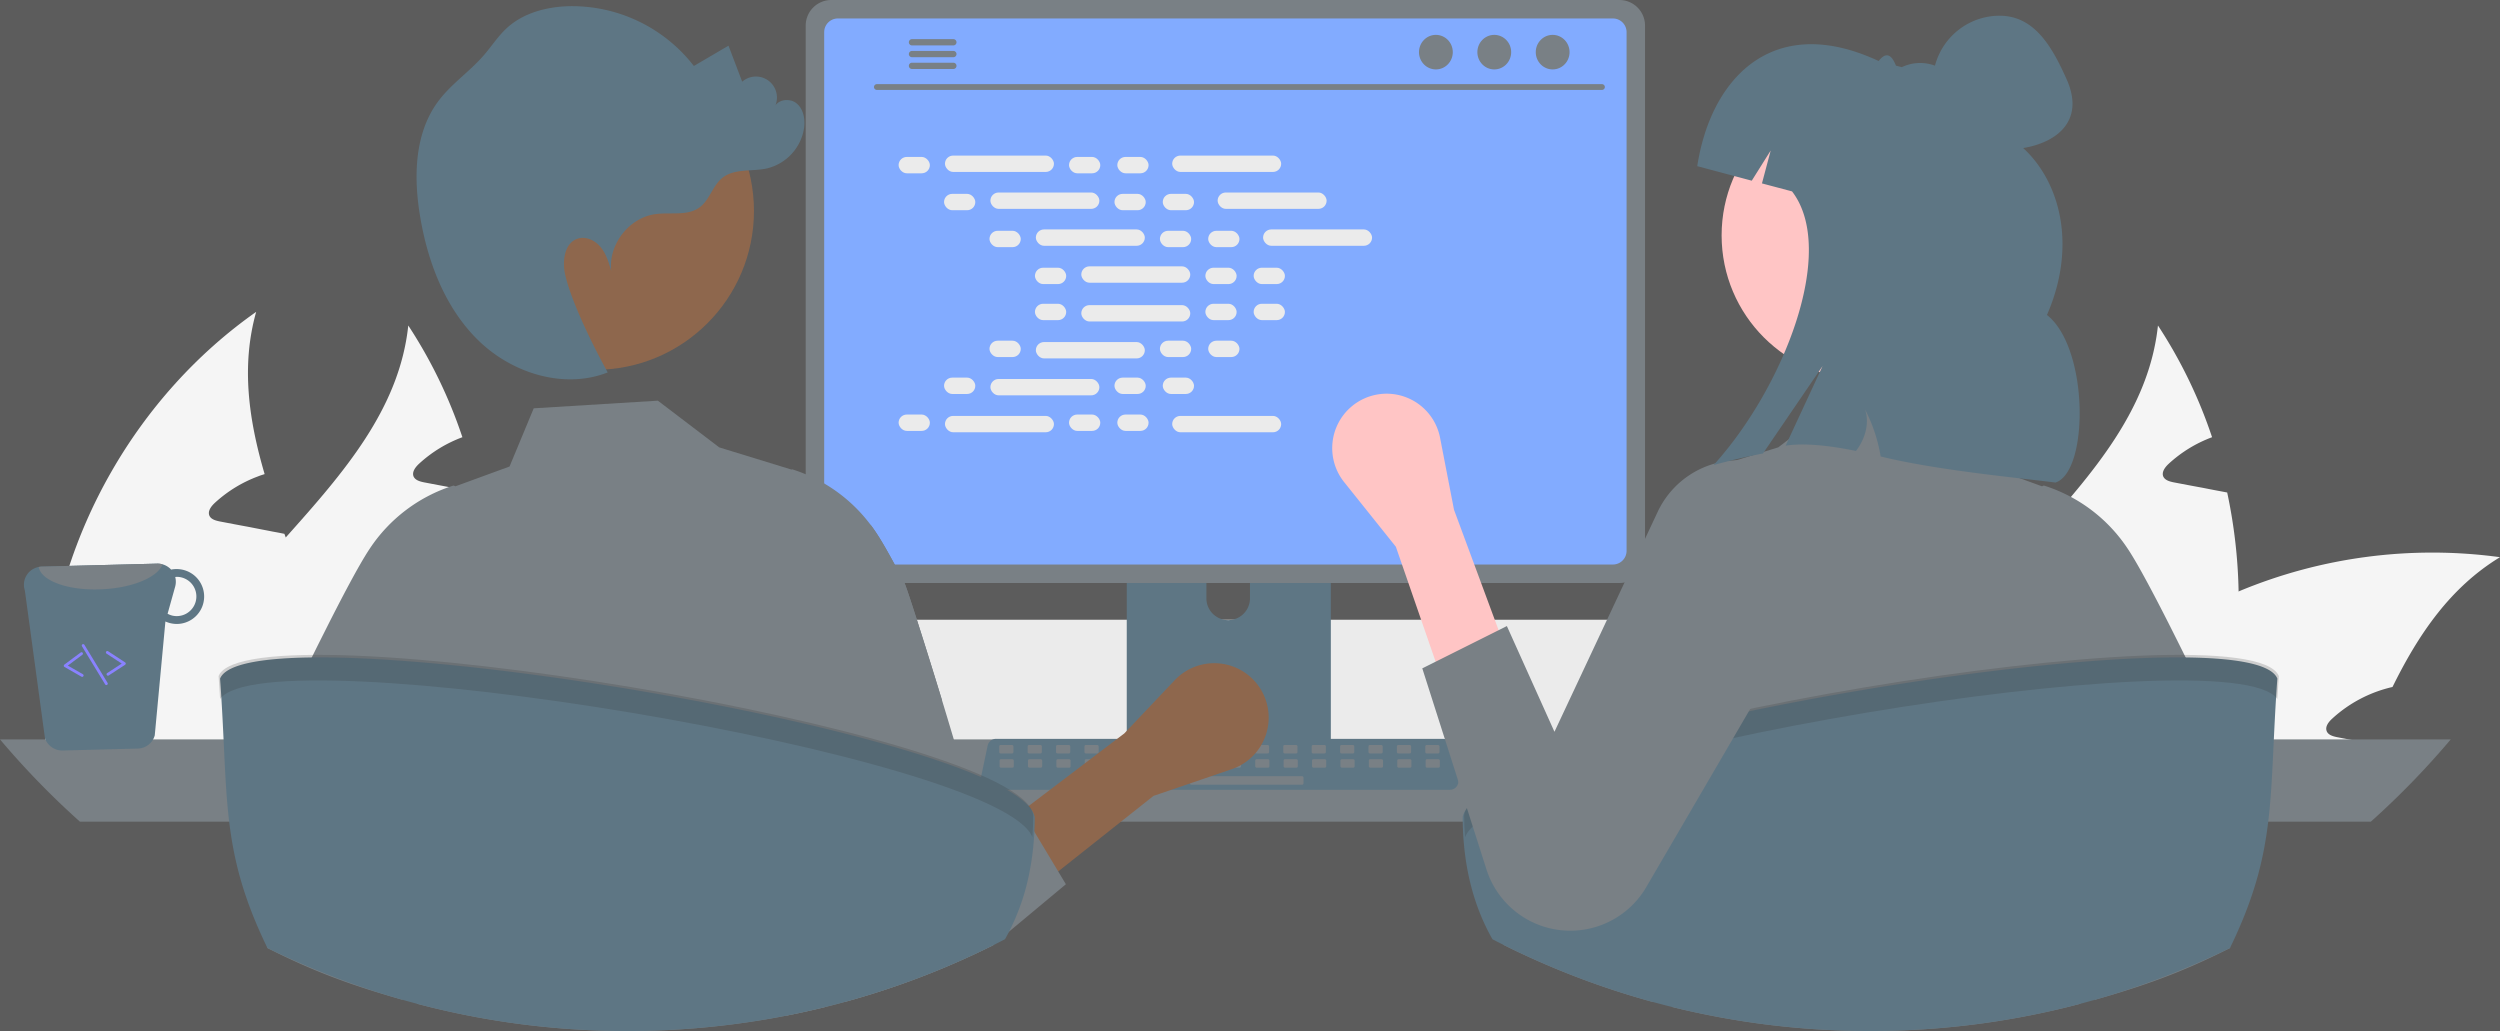 <?xml version="1.0" encoding="UTF-8" standalone="no"?>
<svg
   xmlns:dc="http://purl.org/dc/elements/1.1/"
   xmlns:cc="http://creativecommons.org/ns#"
   xmlns:rdf="http://www.w3.org/1999/02/22-rdf-syntax-ns#"
   xmlns:svg="http://www.w3.org/2000/svg"
   xmlns="http://www.w3.org/2000/svg"
   xmlns:sodipodi="http://sodipodi.sourceforge.net/DTD/sodipodi-0.dtd"
   xmlns:inkscape="http://www.inkscape.org/namespaces/inkscape"
   data-name="Layer 1"
   width="1580.523"
   height="651.815"
   viewBox="0 0 1580.523 651.815"
   version="1.1"
   id="svg4064"
   sodipodi:docname="coworkers2.svg"
   inkscape:version="0.92.5 (2060ec1f9f, 2020-04-08)"
   style="opacity:0.8">
  <rect x="0" y="0" width="1580.523" height="651.815" fill="#333333" stroke="none"/>
  <defs
     id="defs4068" />
  <sodipodi:namedview
     pagecolor="#ffffff"
     bordercolor="#666666"
     borderopacity="1"
     objecttolerance="10"
     gridtolerance="10"
     guidetolerance="10"
     inkscape:pageopacity="0"
     inkscape:pageshadow="2"
     inkscape:window-width="1920"
     inkscape:window-height="1138"
     id="namedview4066"
     showgrid="false"
     inkscape:zoom="0.579161"
     inkscape:cx="613.02688"
     inkscape:cy="274.66391"
     inkscape:window-x="0"
     inkscape:window-y="32"
     inkscape:window-maximized="1"
     inkscape:current-layer="svg4064" />
  <path
     d="m 1415.267,373.908 a 308.604,308.604 0 0 1 -13.365,96.561 c -0.334,1.136 -0.735,2.272 -1.136,3.408 h -196.73 a 176.559,176.559 0 0 1 13.298,-40.094 c 16.372,-34.749 43.101,-64.485 69.497,-94.022 36.352,-40.696 71.836,-81.058 77.449,-133.982 a 303.941,303.941 0 0 1 34.214,70.633 83.019,83.019 0 0 0 -27.465,16.839 c -2.205,2.072 -4.544,5.079 -3.408,7.952 1.069,2.406 4.009,3.208 6.615,3.742 6.282,1.203 12.563,2.406 18.845,3.542 4.945,1.002 9.957,1.938 14.969,2.873 a 328.13,328.13 0 0 1 7.217,62.547 z"
     id="path3826"
     inkscape:connector-curvature="0"
     style="fill:#f2f2f2;stroke-width:1.796" />
  <path
     d="m 1580.523,352.257 c -31.541,19.178 -51.589,48.848 -67.96,82.06 a 83.938,83.938 0 0 0 -38.157,20.047 c -2.272,2.072 -4.611,5.079 -3.408,7.952 1.002,2.406 4.01,3.208 6.615,3.742 6.215,1.203 12.563,2.406 18.777,3.542 -0.601,1.403 -1.203,2.873 -1.804,4.277 h -208.491 a 294.812,294.812 0 0 1 31.34,-35.818 c 2.472,-2.473 5.012,-4.812 7.618,-7.217 a 311.832,311.832 0 0 1 90.213,-56.934 317.364,317.364 0 0 1 165.256,-21.651 z"
     id="path3828"
     inkscape:connector-curvature="0"
     style="fill:#f2f2f2;stroke-width:1.796" />
  <path
     d="m 1320.844,473.877 h -185.638 a 301.558,301.558 0 0 1 0.268,-44.638 c 7.417,-91.75 57.335,-179.156 132.646,-232.081 -9.623,34.281 -4.678,68.361 5.346,102.575 -1.403,0.468 -2.806,0.869 -4.076,1.403 a 83.026,83.026 0 0 0 -27.465,16.84 c -2.205,2.072 -4.544,5.079 -3.408,7.952 1.002,2.406 4.009,3.207 6.615,3.742 6.281,1.203 12.563,2.406 18.778,3.542 5.012,1.002 10.024,1.938 15.036,2.94 2.339,0.401 4.678,0.868 7.016,1.336 0.334,0.802 0.535,1.537 0.869,2.272 11.761,32.41 24.591,65.087 30.606,98.298 a 229.454,229.454 0 0 1 3.074,25.192 c 0.2,3.542 0.334,7.083 0.334,10.625 z"
     id="path3830"
     inkscape:connector-curvature="0"
     style="fill:#f2f2f2;stroke-width:1.796" />
  <path
     d="m 309.102,373.908 a 308.604,308.604 0 0 1 -13.365,96.561 c -0.334,1.136 -0.735,2.272 -1.136,3.408 H 97.871 a 176.559,176.559 0 0 1 13.298,-40.094 c 16.372,-34.749 43.101,-64.485 69.497,-94.022 36.352,-40.696 71.836,-81.058 77.449,-133.982 a 303.941,303.941 0 0 1 34.214,70.633 83.019,83.019 0 0 0 -27.465,16.839 c -2.205,2.072 -4.544,5.079 -3.408,7.952 1.069,2.406 4.009,3.208 6.615,3.742 6.281,1.203 12.563,2.406 18.844,3.542 4.945,1.002 9.957,1.938 14.969,2.873 a 328.13,328.13 0 0 1 7.217,62.547 z"
     id="path3832"
     inkscape:connector-curvature="0"
     style="fill:#f2f2f2;stroke-width:1.796" />
  <path
     d="m 474.358,352.257 c -31.541,19.178 -51.588,48.848 -67.96,82.06 a 83.938,83.938 0 0 0 -38.157,20.047 c -2.272,2.072 -4.611,5.079 -3.408,7.952 1.003,2.406 4.01,3.208 6.616,3.742 6.215,1.203 12.563,2.406 18.778,3.542 -0.601,1.403 -1.203,2.873 -1.804,4.277 H 179.931 a 294.812,294.812 0 0 1 31.341,-35.818 c 2.472,-2.473 5.012,-4.812 7.618,-7.217 a 311.832,311.832 0 0 1 90.213,-56.934 317.364,317.364 0 0 1 165.256,-21.651 z"
     id="path3834"
     inkscape:connector-curvature="0"
     style="fill:#f2f2f2;stroke-width:1.796" />
  <path
     d="M 214.679,473.877 H 29.042 a 301.558,301.558 0 0 1 0.268,-44.638 c 7.417,-91.75 57.335,-179.156 132.646,-232.081 -9.623,34.281 -4.678,68.361 5.346,102.575 -1.403,0.468 -2.806,0.869 -4.076,1.403 a 83.026,83.026 0 0 0 -27.465,16.84 c -2.205,2.072 -4.544,5.079 -3.408,7.952 1.002,2.406 4.009,3.207 6.615,3.742 6.281,1.203 12.563,2.406 18.778,3.542 5.012,1.002 10.024,1.938 15.035,2.94 2.339,0.401 4.678,0.868 7.016,1.336 0.334,0.802 0.535,1.537 0.869,2.272 11.761,32.41 24.591,65.087 30.606,98.298 a 229.454,229.454 0 0 1 3.074,25.192 c 0.2,3.542 0.334,7.083 0.334,10.625 z"
     id="path3836"
     inkscape:connector-curvature="0"
     style="fill:#f2f2f2;stroke-width:1.796" />
  <path
     d="m 375.198,439.952 a 47.966,47.966 0 0 0 3.466,17.921 45.864,45.864 0 0 0 3.143,6.393 48.657,48.657 0 0 0 5.423,7.506 48.054,48.054 0 0 0 36.13,16.359 h 702.684 a 48.161,48.161 0 0 0 0,-96.323 H 423.359 a 48.209,48.209 0 0 0 -48.161,48.143 z"
     id="path3850"
     inkscape:connector-curvature="0"
     style="fill:#e6e6e6;stroke-width:1.796" />
  <path
     d="m 0,467.462 a 518.971,518.971 0 0 0 50.496,51.986 H 1498.889 a 518.971,518.971 0 0 0 50.496,-51.986 z"
     id="path3856"
     style="fill:#576066;fill-opacity:1;stroke-width:1.796"
     inkscape:connector-curvature="0" />
  <path
     d="M 712.345,293.618 V 477.788 H 841.367 V 293.618 a 6.192,6.192 0 0 0 -4.364,-5.926 5.701,5.701 0 0 0 -1.85,-0.287 H 718.576 a 6.219,6.219 0 0 0 -6.231,6.213 z m 50.352,63.281 a 13.774,13.774 0 0 1 27.546,0 v 21.369 a 13.773,13.773 0 0 1 -27.546,0 z"
     id="path3858"
     style="fill:#365465;fill-opacity:1;stroke-width:1.796"
     inkscape:connector-curvature="0" />
  <path
     d="m 711.95,471.898 v 17.76 a 3.495,3.495 0 0 0 3.466,3.484 H 838.297 a 3.483,3.483 0 0 0 3.466,-3.484 v -17.76 z"
     id="path3860"
     style="fill:#576066;fill-opacity:1;stroke-width:1.796"
     inkscape:connector-curvature="0" />
  <path
     d="m 509.374,16.144 v 336.267 a 16.174,16.174 0 0 0 16.162,16.161 h 498.313 a 16.174,16.174 0 0 0 16.162,-16.161 V 16.144 A 16.182,16.182 0 0 0 1023.849,0 H 525.536 a 16.182,16.182 0 0 0 -16.162,16.144 z"
     id="path3862"
     style="fill:#576066;fill-opacity:1;stroke-width:1.796"
     inkscape:connector-curvature="0" />
  <path
     d="m 521.065,20.328 v 327.935 a 8.652,8.652 0 0 0 8.637,8.637 h 489.999 a 8.652,8.652 0 0 0 8.637,-8.637 V 20.328 a 8.656,8.656 0 0 0 -8.637,-8.655 H 529.702 a 8.656,8.656 0 0 0 -8.637,8.655 z"
     id="path3864"
     style="fill:#6396ff;fill-opacity:1;stroke-width:1.796"
     inkscape:connector-curvature="0" />
  <path
     d="m 620.979,497.325 a 5.294,5.294 0 0 0 4.166,1.993 h 291.518 a 5.364,5.364 0 0 0 5.244,-6.465 l -4.525,-21.495 a 5.374,5.374 0 0 0 -3.34,-3.897 5.198,5.198 0 0 0 -1.903,-0.359 H 629.652 a 5.197,5.197 0 0 0 -1.903,0.359 5.373,5.373 0 0 0 -3.34,3.897 l -4.525,21.495 a 5.36,5.36 0 0 0 1.095,4.471 z"
     id="path3866"
     style="fill:#365465;fill-opacity:1;stroke-width:1.796"
     inkscape:connector-curvature="0" />
  <rect
     x="-910.066"
     y="-476.361"
     width="8.979"
     height="5.387"
     rx="0.877"
     transform="scale(-1)"
     id="rect3868"
     style="fill:#576066;fill-opacity:1;stroke-width:1.796" />
  <rect
     x="-892.109"
     y="-476.361"
     width="8.979"
     height="5.387"
     rx="0.877"
     transform="scale(-1)"
     id="rect3870"
     style="fill:#576066;fill-opacity:1;stroke-width:1.796" />
  <rect
     x="-874.152"
     y="-476.361"
     width="8.979"
     height="5.387"
     rx="0.877"
     transform="scale(-1)"
     id="rect3872"
     style="fill:#576066;fill-opacity:1;stroke-width:1.796" />
  <rect
     x="-856.195"
     y="-476.361"
     width="8.979"
     height="5.387"
     rx="0.877"
     transform="scale(-1)"
     id="rect3874"
     style="fill:#576066;fill-opacity:1;stroke-width:1.796" />
  <rect
     x="-838.238"
     y="-476.361"
     width="8.979"
     height="5.387"
     rx="0.877"
     transform="scale(-1)"
     id="rect3876"
     style="fill:#576066;fill-opacity:1;stroke-width:1.796" />
  <rect
     x="-820.28"
     y="-476.361"
     width="8.979"
     height="5.387"
     rx="0.877"
     transform="scale(-1)"
     id="rect3878"
     style="fill:#576066;fill-opacity:1;stroke-width:1.796" />
  <rect
     x="-802.323"
     y="-476.361"
     width="8.979"
     height="5.387"
     rx="0.877"
     transform="scale(-1)"
     id="rect3880"
     style="fill:#576066;fill-opacity:1;stroke-width:1.796" />
  <rect
     x="-784.366"
     y="-476.361"
     width="8.979"
     height="5.387"
     rx="0.877"
     transform="scale(-1)"
     id="rect3882"
     style="fill:#576066;fill-opacity:1;stroke-width:1.796" />
  <rect
     x="-766.409"
     y="-476.361"
     width="8.979"
     height="5.387"
     rx="0.877"
     transform="scale(-1)"
     id="rect3884"
     style="fill:#576066;fill-opacity:1;stroke-width:1.796" />
  <rect
     x="-748.451"
     y="-476.361"
     width="8.979"
     height="5.387"
     rx="0.877"
     transform="scale(-1)"
     id="rect3886"
     style="fill:#576066;fill-opacity:1;stroke-width:1.796" />
  <rect
     x="-730.494"
     y="-476.361"
     width="8.979"
     height="5.387"
     rx="0.877"
     transform="scale(-1)"
     id="rect3888"
     style="fill:#576066;fill-opacity:1;stroke-width:1.796" />
  <rect
     x="-712.537"
     y="-476.361"
     width="8.979"
     height="5.387"
     rx="0.877"
     transform="scale(-1)"
     id="rect3890"
     style="fill:#576066;fill-opacity:1;stroke-width:1.796" />
  <rect
     x="-694.58"
     y="-476.361"
     width="8.979"
     height="5.387"
     rx="0.877"
     transform="scale(-1)"
     id="rect3892"
     style="fill:#576066;fill-opacity:1;stroke-width:1.796" />
  <rect
     x="-676.623"
     y="-476.361"
     width="8.979"
     height="5.387"
     rx="0.877"
     transform="scale(-1)"
     id="rect3894"
     style="fill:#576066;fill-opacity:1;stroke-width:1.796" />
  <rect
     x="-658.665"
     y="-476.361"
     width="8.979"
     height="5.387"
     rx="0.877"
     transform="scale(-1)"
     id="rect3896"
     style="fill:#576066;fill-opacity:1;stroke-width:1.796" />
  <rect
     x="-640.708"
     y="-476.361"
     width="8.979"
     height="5.387"
     rx="0.877"
     transform="scale(-1)"
     id="rect3898"
     style="fill:#576066;fill-opacity:1;stroke-width:1.796" />
  <rect
     x="-910.279"
     y="-485.34"
     width="8.979"
     height="5.387"
     rx="0.877"
     transform="scale(-1)"
     id="rect3900"
     style="fill:#576066;fill-opacity:1;stroke-width:1.796" />
  <rect
     x="-892.321"
     y="-485.34"
     width="8.979"
     height="5.387"
     rx="0.877"
     transform="scale(-1)"
     id="rect3902"
     style="fill:#576066;fill-opacity:1;stroke-width:1.796" />
  <rect
     x="-874.364"
     y="-485.34"
     width="8.979"
     height="5.387"
     rx="0.877"
     transform="scale(-1)"
     id="rect3904"
     style="fill:#576066;fill-opacity:1;stroke-width:1.796" />
  <rect
     x="-856.407"
     y="-485.34"
     width="8.979"
     height="5.387"
     rx="0.877"
     transform="scale(-1)"
     id="rect3906"
     style="fill:#576066;fill-opacity:1;stroke-width:1.796" />
  <rect
     x="-838.45"
     y="-485.34"
     width="8.979"
     height="5.387"
     rx="0.877"
     transform="scale(-1)"
     id="rect3908"
     style="fill:#576066;fill-opacity:1;stroke-width:1.796" />
  <rect
     x="-820.492"
     y="-485.34"
     width="8.979"
     height="5.387"
     rx="0.877"
     transform="scale(-1)"
     id="rect3910"
     style="fill:#576066;fill-opacity:1;stroke-width:1.796" />
  <rect
     x="-802.535"
     y="-485.34"
     width="8.979"
     height="5.387"
     rx="0.877"
     transform="scale(-1)"
     id="rect3912"
     style="fill:#576066;fill-opacity:1;stroke-width:1.796" />
  <rect
     x="-784.578"
     y="-485.34"
     width="8.979"
     height="5.387"
     rx="0.877"
     transform="scale(-1)"
     id="rect3914"
     style="fill:#576066;fill-opacity:1;stroke-width:1.796" />
  <rect
     x="-766.621"
     y="-485.34"
     width="8.979"
     height="5.387"
     rx="0.877"
     transform="scale(-1)"
     id="rect3916"
     style="fill:#576066;fill-opacity:1;stroke-width:1.796" />
  <rect
     x="-748.664"
     y="-485.34"
     width="8.979"
     height="5.387"
     rx="0.877"
     transform="scale(-1)"
     id="rect3918"
     style="fill:#576066;fill-opacity:1;stroke-width:1.796" />
  <rect
     x="-730.706"
     y="-485.34"
     width="8.979"
     height="5.387"
     rx="0.877"
     transform="scale(-1)"
     id="rect3920"
     style="fill:#576066;fill-opacity:1;stroke-width:1.796" />
  <rect
     x="-712.749"
     y="-485.34"
     width="8.979"
     height="5.387"
     rx="0.877"
     transform="scale(-1)"
     id="rect3922"
     style="fill:#576066;fill-opacity:1;stroke-width:1.796" />
  <rect
     x="-694.792"
     y="-485.34"
     width="8.979"
     height="5.387"
     rx="0.877"
     transform="scale(-1)"
     id="rect3924"
     style="fill:#576066;fill-opacity:1;stroke-width:1.796" />
  <rect
     x="-676.835"
     y="-485.34"
     width="8.979"
     height="5.387"
     rx="0.877"
     transform="scale(-1)"
     id="rect3926"
     style="fill:#576066;fill-opacity:1;stroke-width:1.796" />
  <rect
     x="-658.878"
     y="-485.34"
     width="8.979"
     height="5.387"
     rx="0.877"
     transform="scale(-1)"
     id="rect3928"
     style="fill:#576066;fill-opacity:1;stroke-width:1.796" />
  <rect
     x="-640.92"
     y="-485.34"
     width="8.979"
     height="5.387"
     rx="0.877"
     transform="scale(-1)"
     id="rect3930"
     style="fill:#576066;fill-opacity:1;stroke-width:1.796" />
  <rect
     x="-824.084"
     y="-496.114"
     width="71.829"
     height="5.387"
     rx="0.877"
     transform="scale(-1)"
     id="rect3932"
     style="fill:#576066;fill-opacity:1;stroke-width:1.796" />
  <path
     d="m 554.325,56.847 h 458.49 a 1.824,1.824 0 0 0 0,-3.647 H 554.325 a 1.824,1.824 0 0 0 0,3.647 z"
     id="path3934"
     style="fill:#576066;fill-opacity:1;stroke-width:1.796"
     inkscape:connector-curvature="0" />
  <ellipse
     cx="981.604"
     cy="32.967"
     rx="10.685"
     ry="10.923"
     id="ellipse3936"
     style="fill:#576066;fill-opacity:1;stroke-width:1.796" />
  <ellipse
     cx="944.692"
     cy="32.967"
     rx="10.685"
     ry="10.923"
     id="ellipse3938"
     style="fill:#576066;fill-opacity:1;stroke-width:1.796" />
  <ellipse
     cx="907.779"
     cy="32.967"
     rx="10.685"
     ry="10.923"
     id="ellipse3940"
     style="fill:#576066;fill-opacity:1;stroke-width:1.796" />
  <path
     d="m 574.595,26.738 a 1.966,1.966 0 0 0 1.957,1.975 h 26.218 a 1.985,1.985 0 0 0 0,-3.969 h -26.218 a 1.981,1.981 0 0 0 -1.957,1.993 z"
     id="path3942"
     style="fill:#576066;fill-opacity:1;stroke-width:1.796"
     inkscape:connector-curvature="0" />
  <path
     d="m 574.595,34.191 a 1.966,1.966 0 0 0 1.957,1.975 h 26.218 a 1.985,1.985 0 0 0 0,-3.969 h -26.218 a 1.981,1.981 0 0 0 -1.957,1.993 z"
     id="path3944"
     style="fill:#576066;fill-opacity:1;stroke-width:1.796"
     inkscape:connector-curvature="0" />
  <path
     d="m 574.595,41.625 a 1.981,1.981 0 0 0 1.957,1.993 h 26.218 a 1.985,1.985 0 0 0 0,-3.969 h -26.218 a 1.966,1.966 0 0 0 -1.957,1.975 z"
     id="path3946"
     style="fill:#576066;fill-opacity:1;stroke-width:1.796"
     inkscape:connector-curvature="0" />
  <rect
     x="568.105"
     y="99.22"
     width="19.764"
     height="10.343"
     rx="5.172"
     id="rect3948"
     style="fill:#e6e6e6;stroke-width:1.796" />
  <rect
     x="675.849"
     y="99.22"
     width="19.764"
     height="10.343"
     rx="5.172"
     id="rect3950"
     style="fill:#e6e6e6;stroke-width:1.796" />
  <rect
     x="706.376"
     y="99.22"
     width="19.764"
     height="10.343"
     rx="5.172"
     id="rect3952"
     style="fill:#e6e6e6;stroke-width:1.796" />
  <rect
     x="597.412"
     y="98.357"
     width="68.894"
     height="10.343"
     rx="5.172"
     id="rect3954"
     style="fill:#e6e6e6;stroke-width:1.796" />
  <rect
     x="741.07"
     y="98.357"
     width="68.894"
     height="10.343"
     rx="5.172"
     id="rect3956"
     style="fill:#e6e6e6;stroke-width:1.796" />
  <rect
     x="596.837"
     y="122.564"
     width="19.764"
     height="10.343"
     rx="5.172"
     id="rect3958"
     style="fill:#e6e6e6;stroke-width:1.796" />
  <rect
     x="704.58"
     y="122.564"
     width="19.764"
     height="10.343"
     rx="5.172"
     id="rect3960"
     style="fill:#e6e6e6;stroke-width:1.796" />
  <rect
     x="735.107"
     y="122.564"
     width="19.764"
     height="10.343"
     rx="5.172"
     id="rect3962"
     style="fill:#e6e6e6;stroke-width:1.796" />
  <rect
     x="626.143"
     y="121.702"
     width="68.894"
     height="10.343"
     rx="5.172"
     id="rect3964"
     style="fill:#e6e6e6;stroke-width:1.796" />
  <rect
     x="769.801"
     y="121.702"
     width="68.894"
     height="10.343"
     rx="5.172"
     id="rect3966"
     style="fill:#e6e6e6;stroke-width:1.796" />
  <rect
     x="625.568"
     y="145.908"
     width="19.764"
     height="10.343"
     rx="5.172"
     id="rect3968"
     style="fill:#e6e6e6;stroke-width:1.796" />
  <rect
     x="733.312"
     y="145.908"
     width="19.764"
     height="10.343"
     rx="5.172"
     id="rect3970"
     style="fill:#e6e6e6;stroke-width:1.796" />
  <rect
     x="763.839"
     y="145.908"
     width="19.764"
     height="10.343"
     rx="5.172"
     id="rect3972"
     style="fill:#e6e6e6;stroke-width:1.796" />
  <rect
     x="654.875"
     y="145.046"
     width="68.894"
     height="10.343"
     rx="5.172"
     id="rect3974"
     style="fill:#e6e6e6;stroke-width:1.796" />
  <rect
     x="798.533"
     y="145.046"
     width="68.894"
     height="10.343"
     rx="5.172"
     id="rect3976"
     style="fill:#e6e6e6;stroke-width:1.796" />
  <rect
     x="654.3"
     y="169.253"
     width="19.764"
     height="10.343"
     rx="5.172"
     id="rect3978"
     style="fill:#e6e6e6;stroke-width:1.796" />
  <rect
     x="762.043"
     y="169.253"
     width="19.764"
     height="10.343"
     rx="5.172"
     id="rect3980"
     style="fill:#e6e6e6;stroke-width:1.796" />
  <rect
     x="792.571"
     y="169.253"
     width="19.764"
     height="10.343"
     rx="5.172"
     id="rect3982"
     style="fill:#e6e6e6;stroke-width:1.796" />
  <rect
     x="683.606"
     y="168.39"
     width="68.894"
     height="10.343"
     rx="5.172"
     id="rect3984"
     style="fill:#e6e6e6;stroke-width:1.796" />
  <rect
     x="675.849"
     y="262.08"
     width="19.764"
     height="10.343"
     rx="5.172"
     id="rect3986"
     style="fill:#e6e6e6;stroke-width:1.796" />
  <rect
     x="706.376"
     y="262.08"
     width="19.764"
     height="10.343"
     rx="5.172"
     id="rect3988"
     style="fill:#e6e6e6;stroke-width:1.796" />
  <rect
     x="741.07"
     y="262.942"
     width="68.894"
     height="10.343"
     rx="5.172"
     id="rect3990"
     style="fill:#e6e6e6;stroke-width:1.796" />
  <rect
     x="568.105"
     y="262.08"
     width="19.764"
     height="10.343"
     rx="5.172"
     id="rect3992"
     style="fill:#e6e6e6;stroke-width:1.796" />
  <rect
     x="597.412"
     y="262.942"
     width="68.894"
     height="10.343"
     rx="5.172"
     id="rect3994"
     style="fill:#e6e6e6;stroke-width:1.796" />
  <rect
     x="596.837"
     y="238.735"
     width="19.764"
     height="10.343"
     rx="5.172"
     id="rect3996"
     style="fill:#e6e6e6;stroke-width:1.796" />
  <rect
     x="704.58"
     y="238.735"
     width="19.764"
     height="10.343"
     rx="5.172"
     id="rect3998"
     style="fill:#e6e6e6;stroke-width:1.796" />
  <rect
     x="735.107"
     y="238.735"
     width="19.764"
     height="10.343"
     rx="5.172"
     id="rect4000"
     style="fill:#e6e6e6;stroke-width:1.796" />
  <rect
     x="626.143"
     y="239.598"
     width="68.894"
     height="10.343"
     rx="5.172"
     id="rect4002"
     style="fill:#e6e6e6;stroke-width:1.796" />
  <rect
     x="625.568"
     y="215.391"
     width="19.764"
     height="10.343"
     rx="5.172"
     id="rect4004"
     style="fill:#e6e6e6;stroke-width:1.796" />
  <rect
     x="733.312"
     y="215.391"
     width="19.764"
     height="10.343"
     rx="5.172"
     id="rect4006"
     style="fill:#e6e6e6;stroke-width:1.796" />
  <rect
     x="763.839"
     y="215.391"
     width="19.764"
     height="10.343"
     rx="5.172"
     id="rect4008"
     style="fill:#e6e6e6;stroke-width:1.796" />
  <rect
     x="654.875"
     y="216.253"
     width="68.894"
     height="10.343"
     rx="5.172"
     id="rect4010"
     style="fill:#e6e6e6;stroke-width:1.796" />
  <rect
     x="654.3"
     y="192.047"
     width="19.764"
     height="10.343"
     rx="5.172"
     id="rect4012"
     style="fill:#e6e6e6;stroke-width:1.796" />
  <rect
     x="762.043"
     y="192.047"
     width="19.764"
     height="10.343"
     rx="5.172"
     id="rect4014"
     style="fill:#e6e6e6;stroke-width:1.796" />
  <rect
     x="792.571"
     y="192.047"
     width="19.764"
     height="10.343"
     rx="5.172"
     id="rect4016"
     style="fill:#e6e6e6;stroke-width:1.796" />
  <rect
     x="683.606"
     y="192.909"
     width="68.894"
     height="10.343"
     rx="5.172"
     id="rect4018"
     style="fill:#e6e6e6;stroke-width:1.796" />
  <path
     d="m 628.344,597.369 c -0.395,0.198 -0.79,0.395 -1.185,0.575 q -3.744,1.859 -7.542,3.663 -11.367,5.414 -23.021,10.289 a 512.648,512.648 0 0 1 -62.796,21.603 c -3.591,-22.393 -7.075,-75.205 -10.415,-114.046 -0.629,-7.309 -1.257,-14.114 -1.886,-20.13 a 174.464,174.464 0 0 0 -3.394,-23.488 7.828,7.828 0 0 0 -0.7,-1.742 c 0.341,3.107 0.7,12.373 1.042,25.23 0.18,6.016 0.341,12.821 0.521,20.13 0.844,37.387 1.724,88.26 2.604,117.225 -2.496,0.611 -5.01,1.221 -7.524,1.796 -1.58,0.377 -3.178,0.736 -4.777,1.077 -1.939,0.431 -3.879,0.862 -5.818,1.257 q -3.044,0.647 -6.087,1.239 a 520.889,520.889 0 0 1 -100.668,9.769 c -2.245,0 -4.471,-0.018 -6.716,-0.036 -0.682,0 -1.365,-0.018 -2.065,-0.036 -1.975,-0.036 -4.022,-0.072 -6.105,-0.126 A 518.229,518.229 0 0 1 263.58,634.576 l 1.562,-115.124 0.269,-20.13 0.108,-7.632 a 27.263,27.263 0 0 0 -1.58,7.632 c -0.628,4.902 -1.275,11.852 -1.921,20.13 -2.46,31.892 -4.992,83.339 -7.614,112.61 -31.048,-8.835 -53.746,-16.898 -82.118,-31.084 -1.095,-0.539 -2.209,-1.095 -3.304,-1.652 0.198,-1.383 0.413,-2.765 0.611,-4.184 3.214,-22.339 -0.575,-51.412 2.981,-75.69 2.712,-18.729 5.513,-36.723 8.332,-51.986 3.412,-18.37 6.878,-32.808 10.307,-39.829 3.951,-8.099 7.901,-16.072 11.726,-23.704 q 2.478,-4.929 4.866,-9.679 c 0.862,-1.706 1.724,-3.394 2.568,-5.046 3.843,-7.524 7.47,-14.474 10.792,-20.633 2.334,-4.328 4.489,-8.242 6.465,-11.672 2.316,-4.04 4.364,-7.38 6.052,-9.912 a 99.314,99.314 0 0 1 52.579,-39.883 l 0.539,-0.144 0.521,0.215 0.593,0.269 34.226,-12.516 15.282,-36.794 78.491,-4.83 12.678,9.643 6.483,4.938 6.914,5.261 12.714,9.679 3.609,1.113 5.369,1.652 36.722,11.277 0.377,-0.162 0.539,0.144 a 99.066,99.066 0 0 1 49.131,35.017 c 1.221,1.58 2.352,3.214 3.448,4.866 2.981,4.417 7.003,11.403 11.744,20.166 1.957,3.609 4.022,7.524 6.195,11.672 1.311,2.496 12.624,37.8 23.632,73.858 10.289,33.76 20.31,68.184 21.62,77.019 0.233,1.634 0.485,3.286 0.718,4.92 1.49,10.218 2.963,20.507 4.382,30.545 2.101,14.887 4.148,29.252 6.105,42.092 0.018,0.126 0.036,0.234 0.054,0.359 z"
     id="path4020"
     style="fill:#576066;fill-opacity:1;stroke-width:1.796"
     inkscape:connector-curvature="0" />
  <polygon
     points="295.093,440.774 287.59,469.07 303.59,473.566 "
     id="polygon4022"
     style="opacity:0.2"
     transform="matrix(1.796,0,0,1.796,0,-383.01)" />
  <path
     d="m 28.425,466.7 a 11.522,11.522 0 0 0 11.103,7.777 L 87.1,473.253 a 11.364,11.364 0 0 0 10.74,-8.363 l 6.732,-71.985 a 17.587,17.587 0 0 0 7.61,1.564 17.349,17.349 0 0 0 -0.871,-34.687 14.696,14.696 0 0 0 -3.118,0.324 11.758,11.758 0 0 0 -8.752,-3.776 l -73.177,1.89 a 10.512,10.512 0 0 0 -1.805,0.224 11.429,11.429 0 0 0 -8.751,14.841 z m 77.528,-78.683 4.79,-17.154 a 11.684,11.684 0 0 0 0.037,-6.06 c 0.232,-6.1e-4 0.438,-0.111 0.67,-0.111 a 12.409,12.409 0 0 1 0.581,24.812 11.682,11.682 0 0 1 -6.078,-1.487 z"
     id="path4024"
     style="fill:#365465;fill-opacity:1;stroke-width:1.796"
     inkscape:connector-curvature="0" />
  <path
     d="m 24.46,358.443 c 1.559,8.914 19.087,15.181 40.163,14.092 19.381,-0.893 35.227,-7.698 38.131,-15.764 a 10.819,10.819 0 0 0 -3.312,-0.442 l -73.177,1.89 a 10.512,10.512 0 0 0 -1.805,0.224 z"
     id="path4026"
     style="fill:#576066;fill-opacity:1;stroke-width:1.796"
     inkscape:connector-curvature="0" />
  <path
     d="m 68.485,427.144 a 0.892,0.892 0 0 0 0.271,-0.119 l 10.331,-6.762 a 0.896,0.896 0 0 0 5.74e-4,-1.502 L 68.35,411.728 A 0.897,0.897 0 1 0 67.366,413.229 l 9.591,6.282 -9.183,6.012 a 0.898,0.898 0 0 0 0.712,1.622 z"
     id="path4028"
     inkscape:connector-curvature="0"
     style="fill:#6c63ff;stroke-width:1.796" />
  <path
     d="m 52.168,427.896 a 0.898,0.898 0 0 0 0.226,-1.649 l -9.523,-5.46 9.204,-6.837 a 0.897,0.897 0 1 0 -1.07,-1.44 l -10.305,7.655 a 0.897,0.897 0 0 0 0.088,1.499 l 10.712,6.141 a 0.897,0.897 0 0 0 0.667,0.092 z"
     id="path4030"
     inkscape:connector-curvature="0"
     style="fill:#6c63ff;stroke-width:1.796" />
  <path
     d="m 67.458,433.07 a 0.866,0.866 0 0 0 0.246,-0.104 0.897,0.897 0 0 0 0.301,-1.234 L 53.359,407.654 a 0.898,0.898 0 0 0 -1.534,0.935 l 14.645,24.078 a 0.898,0.898 0 0 0 0.988,0.403 z"
     id="path4032"
     inkscape:connector-curvature="0"
     style="fill:#6c63ff;stroke-width:1.796" />
  <path
     d="m 1409.909,599.322 c -1.095,0.557 -2.209,1.113 -3.304,1.652 -28.372,14.186 -51.07,22.249 -82.118,31.084 -2.622,-29.27 -5.154,-80.718 -7.614,-112.61 -0.646,-8.278 -1.293,-15.228 -1.921,-20.13 a 27.263,27.263 0 0 0 -1.58,-7.632 l 0.107,7.632 0.269,20.13 1.562,115.124 A 518.224,518.224 0 0 1 1197.08,651.613 c -2.083,0.054 -4.13,0.09 -6.106,0.126 -0.7,0.018 -1.383,0.036 -2.065,0.036 -2.245,0.018 -4.471,0.036 -6.716,0.036 a 519.45,519.45 0 0 1 -124.874,-15.138 c 0.88,-28.965 1.76,-79.838 2.604,-117.225 0.18,-7.309 0.341,-14.114 0.521,-20.13 0.341,-12.857 0.7,-22.123 1.042,-25.23 a 7.832,7.832 0 0 0 -0.7,1.742 174.461,174.461 0 0 0 -3.394,23.488 c -0.628,6.016 -1.257,12.821 -1.885,20.13 -3.34,38.841 -6.824,91.654 -10.415,114.046 a 512.629,512.629 0 0 1 -62.796,-21.603 q -16.161,-6.734 -31.748,-14.527 c 1.975,-12.929 4.04,-27.421 6.159,-42.451 1.652,-11.654 3.358,-23.632 5.1,-35.466 2.694,-18.28 94.204,-215.684 115.77,-222.598 l 0.539,-0.144 0.377,0.162 36.722,-11.277 5.369,-1.652 3.609,-1.113 12.714,-9.679 6.913,-5.261 6.483,-4.938 12.678,-9.643 78.491,4.83 15.282,36.794 34.226,12.516 0.593,-0.269 0.521,-0.215 0.539,0.144 a 99.314,99.314 0 0 1 52.579,39.883 c 1.688,2.532 3.735,5.872 6.051,9.912 1.975,3.43 4.13,7.345 6.465,11.672 3.322,6.159 6.949,13.109 10.792,20.633 0.844,1.652 1.706,3.34 2.568,5.046 q 2.397,4.741 4.867,9.679 c 3.825,7.632 7.776,15.605 11.726,23.704 3.43,7.021 6.896,21.459 10.307,39.829 2.819,15.264 5.62,33.257 8.332,51.986 3.555,24.278 -0.234,53.351 2.981,75.69 0.198,1.419 0.413,2.801 0.611,4.184 z"
     id="path4034"
     style="fill:#576066;fill-opacity:1;stroke-width:1.796"
     inkscape:connector-curvature="0" />
  <circle
     cx="1179.707"
     cy="148.808"
     r="91.288"
     id="circle4036"
     style="fill:#ffb6b6;stroke-width:1.796" />
  <polygon
     points="584.156,440.774 591.659,469.07 575.659,473.566 "
     id="polygon4038"
     style="opacity:0.2"
     transform="matrix(1.796,0,0,1.796,0,-383.01)" />
  <path
     d="m 1439.754,429.016 c -5.459,75.205 0.198,108.318 -29.935,170.324 a 513.863,513.863 0 0 1 -85.333,32.718 q -4.579,1.293 -9.176,2.514 a 518.224,518.224 0 0 1 -118.23,17.041 c -2.083,0.054 -4.13,0.09 -6.105,0.126 -0.7,0.018 -1.383,0.036 -2.065,0.036 -2.245,0.018 -4.471,0.036 -6.716,0.036 a 519.45,519.45 0 0 1 -124.874,-15.138 q -6.141,-1.508 -12.229,-3.178 A 512.629,512.629 0 0 1 982.294,611.892 q -16.161,-6.734 -31.748,-14.527 c -2.352,-1.185 -4.705,-2.37 -7.021,-3.591 -11.906,-20.938 -18.676,-46.401 -18.819,-77.001 8.242,-52.722 496.84,-133.225 515.049,-87.757 z"
     id="path4040"
     style="fill:#365465;fill-opacity:1;stroke-width:1.796"
     inkscape:connector-curvature="0" />
  <path
     d="m 1439.74,441.895 c 0.279,-4.656 0.591,-9.465 0.954,-14.473 -18.209,-45.468 -506.807,35.035 -515.049,87.757 0.023,4.834 0.229,9.525 0.577,14.105 19.961,-52.037 484.135,-128.549 513.518,-87.388 z"
     id="path4042"
     inkscape:connector-curvature="0"
     style="opacity:0.2;stroke-width:1.796" />
  <path
     d="m 912.554,432.563 40.105,-20.052 -33.421,-90.236 -8.808,-45.507 a 34.408,34.408 0 0 0 -56.174,-19.587 v 0 a 34.408,34.408 0 0 0 -4.476,47.62 l 32.695,40.869 z"
     id="path4044"
     inkscape:connector-curvature="0"
     style="fill:#ffb6b6;stroke-width:1.796" />
  <path
     d="m 952.659,395.8 -53.473,26.736 40.581,127.153 a 55.626,55.626 0 0 0 40.109,37.201 v 0 a 55.626,55.626 0 0 0 60.583,-25.494 l 107.609,-184.446 a 56.781,56.781 0 0 0 -18.309,-77.184 v 0 a 56.782,56.782 0 0 0 -81.339,22.923 l -65.68,139.952 z"
     id="path4046"
     style="fill:#576066;fill-opacity:1;stroke-width:1.796"
     inkscape:connector-curvature="0" />
  <circle
     cx="376.217"
     cy="133.353"
     r="100.444"
     id="circle4048"
     style="fill:#724120;fill-opacity:1;stroke-width:1.796" />
  <path
     d="m 276.98,64.136 c 8.167,-11.007 19.905,-18.833 28.884,-29.189 4.926,-5.682 9.017,-12.12 14.556,-17.207 10.29,-9.451 24.681,-13.324 38.644,-13.806 a 97.516,97.516 0 0 1 79.606,37.779 q 10.948,-6.419 21.896,-12.838 4.325,11.384 8.651,22.769 a 13.272,13.272 0 0 1 20.226,16.607 c 1.737,-5.367 9.695,-6.506 14.083,-2.96 4.388,3.546 5.562,9.855 4.847,15.451 a 31.101,31.101 0 0 1 -23.461,25.726 c -9.525,2.122 -20.61,-0.107 -28.233,5.984 -6.112,4.884 -7.957,13.776 -14.194,18.498 -7.686,5.819 -18.549,3.128 -28.102,4.414 -16.715,2.25 -29.95,19.345 -27.941,36.091 -1.512,-5.284 -3.101,-10.721 -6.534,-15.013 -3.433,-4.292 -9.214,-7.195 -14.478,-5.617 -8.702,2.608 -10.125,14.469 -8.016,23.305 5.593,23.434 26.791,61.313 26.791,61.313 -27.524,10.857 -60.316,0.591 -81.553,-20.012 -21.237,-20.602 -32.297,-49.775 -37.115,-78.968 -4.086,-24.756 -3.507,-52.176 11.444,-72.326 z"
     id="path4050"
     style="fill:#365465;fill-opacity:1;stroke-width:1.796"
     inkscape:connector-curvature="0" />
  <path
     d="m 1294.108,199.132 c 19.109,-43.812 8.283,-84.129 -15.012,-105.517 v -0.018 c -9.158,-20.525 -21.333,-36.363 -35.268,-40.081 -6.734,-4.328 -13.27,-9.41 -20.525,-11.995 a 26.734,26.734 0 0 0 -20.974,0.952 l -3.699,-0.988 c -3.143,-8.027 -6.824,-8.188 -10.918,-2.909 -15.766,-7.345 -29.971,-10.631 -42.612,-10.631 -41.23,0 -65.616,34.909 -72.08,77.108 l 34.46,9.176 11.977,-19.089 -5.531,20.812 19.017,5.046 c 28.947,37.692 -5.692,124.641 -49.598,173.018 q 15.677,-4.337 31.228,-7.327 l 37.674,-55.236 -23.344,50.28 c 12.121,-1.778 27.582,-0.072 44.48,3.358 5.692,-7.434 8.691,-17.347 5.746,-26.182 a 100.103,100.103 0 0 1 9.841,29.683 c 35.663,8.709 84.309,13.181 110.527,16.485 21.182,-6.915 21.24,-85.009 -5.387,-105.948 z"
     id="path4052"
     style="fill:#365465;fill-opacity:1;stroke-width:1.796"
     inkscape:connector-curvature="0" />
  <path
     d="m 1306.541,50.102 c 13.997,31.341 -14.246,44.822 -40.119,44.441 -23.378,-0.344 -43.247,-16.768 -44.441,-40.119 a 42.335,42.335 0 0 1 40.119,-44.441 c 23.351,-1.194 34.907,18.77 44.441,40.119 z"
     id="path4054"
     style="fill:#365465;fill-opacity:1;stroke-width:1.796"
     inkscape:connector-curvature="0" />
  <path
     d="m 657.202,560.299 -23.056,-38.457 76.661,-58.16 31.874,-33.653 a 34.409,34.409 0 0 1 57.903,13.654 v 0 a 34.408,34.408 0 0 1 -21.804,42.57 l -49.531,16.909 z"
     id="path4056"
     style="fill:#724120;fill-opacity:1;stroke-width:1.796"
     inkscape:connector-curvature="0" />
  <path
     d="m 673.866,559.03 -35.896,29.917 -9.679,8.063 -1.131,0.934 q -3.744,1.859 -7.542,3.663 -11.367,5.414 -23.021,10.29 a 512.648,512.648 0 0 1 -62.796,21.603 q -6.087,1.67 -12.229,3.178 c -2.496,0.611 -5.01,1.221 -7.524,1.796 -1.58,0.377 -3.178,0.736 -4.777,1.077 -1.939,0.431 -3.879,0.862 -5.818,1.257 q -3.044,0.647 -6.088,1.239 a 55.601,55.601 0 0 1 -17.275,-40.296 c 0,-0.485 0,-0.988 0.018,-1.49 l 5.764,-147.842 2.55,-65.526 a 56.777,56.777 0 0 1 56.906,-55.272 c 1.724,0 3.43,0.09 5.118,0.251 1.221,1.58 2.352,3.214 3.448,4.866 2.981,4.417 7.003,11.403 11.744,20.166 1.957,3.609 4.022,7.524 6.195,11.672 1.311,2.496 12.624,37.8 23.632,73.858 l -4.848,37.656 -8.763,67.878 35.95,-23.596 25.32,-16.628 2.999,5.01 7.811,13.037 15.084,25.14 z"
     id="path4058"
     style="fill:#576066;fill-opacity:1;stroke-width:1.796"
     inkscape:connector-curvature="0" />
  <path
     d="m 654.185,516.777 c -0.018,3.053 -0.09,6.052 -0.251,9.015 a 174.631,174.631 0 0 1 -2.837,24.35 142.121,142.121 0 0 1 -13.127,38.806 c -0.826,1.634 -1.706,3.25 -2.604,4.83 -2.316,1.221 -4.669,2.406 -7.021,3.591 -0.395,0.198 -0.79,0.395 -1.185,0.575 q -15.003,7.461 -30.563,13.953 a 512.648,512.648 0 0 1 -62.796,21.603 q -6.087,1.67 -12.229,3.178 -11.986,2.963 -24.206,5.369 a 520.889,520.889 0 0 1 -100.668,9.769 c -2.245,0 -4.471,-0.018 -6.716,-0.036 -0.682,0 -1.365,-0.018 -2.065,-0.036 -1.975,-0.036 -4.022,-0.072 -6.105,-0.126 A 518.229,518.229 0 0 1 263.58,634.576 q -4.606,-1.212 -9.176,-2.514 A 513.872,513.872 0 0 1 169.071,599.344 c -30.132,-62.006 -24.476,-95.119 -29.935,-170.324 11.205,-27.995 200.78,-8.224 346.736,23.398 39.614,8.584 75.995,18.047 104.744,27.672 29.701,9.93 51.232,20.022 59.672,29.504 a 14.253,14.253 0 0 1 3.897,7.183 z"
     id="path4060"
     style="fill:#365465;fill-opacity:1;stroke-width:1.796"
     inkscape:connector-curvature="0" />
  <path
     d="m 139.147,441.895 c -0.279,-4.656 -0.591,-9.465 -0.954,-14.473 18.209,-45.468 506.807,35.035 515.049,87.757 -0.023,4.834 -0.229,9.525 -0.577,14.105 C 632.704,477.246 168.529,400.734 139.147,441.895 Z"
     id="path4062"
     inkscape:connector-curvature="0"
     style="opacity:0.2;stroke-width:1.796" />
</svg>
